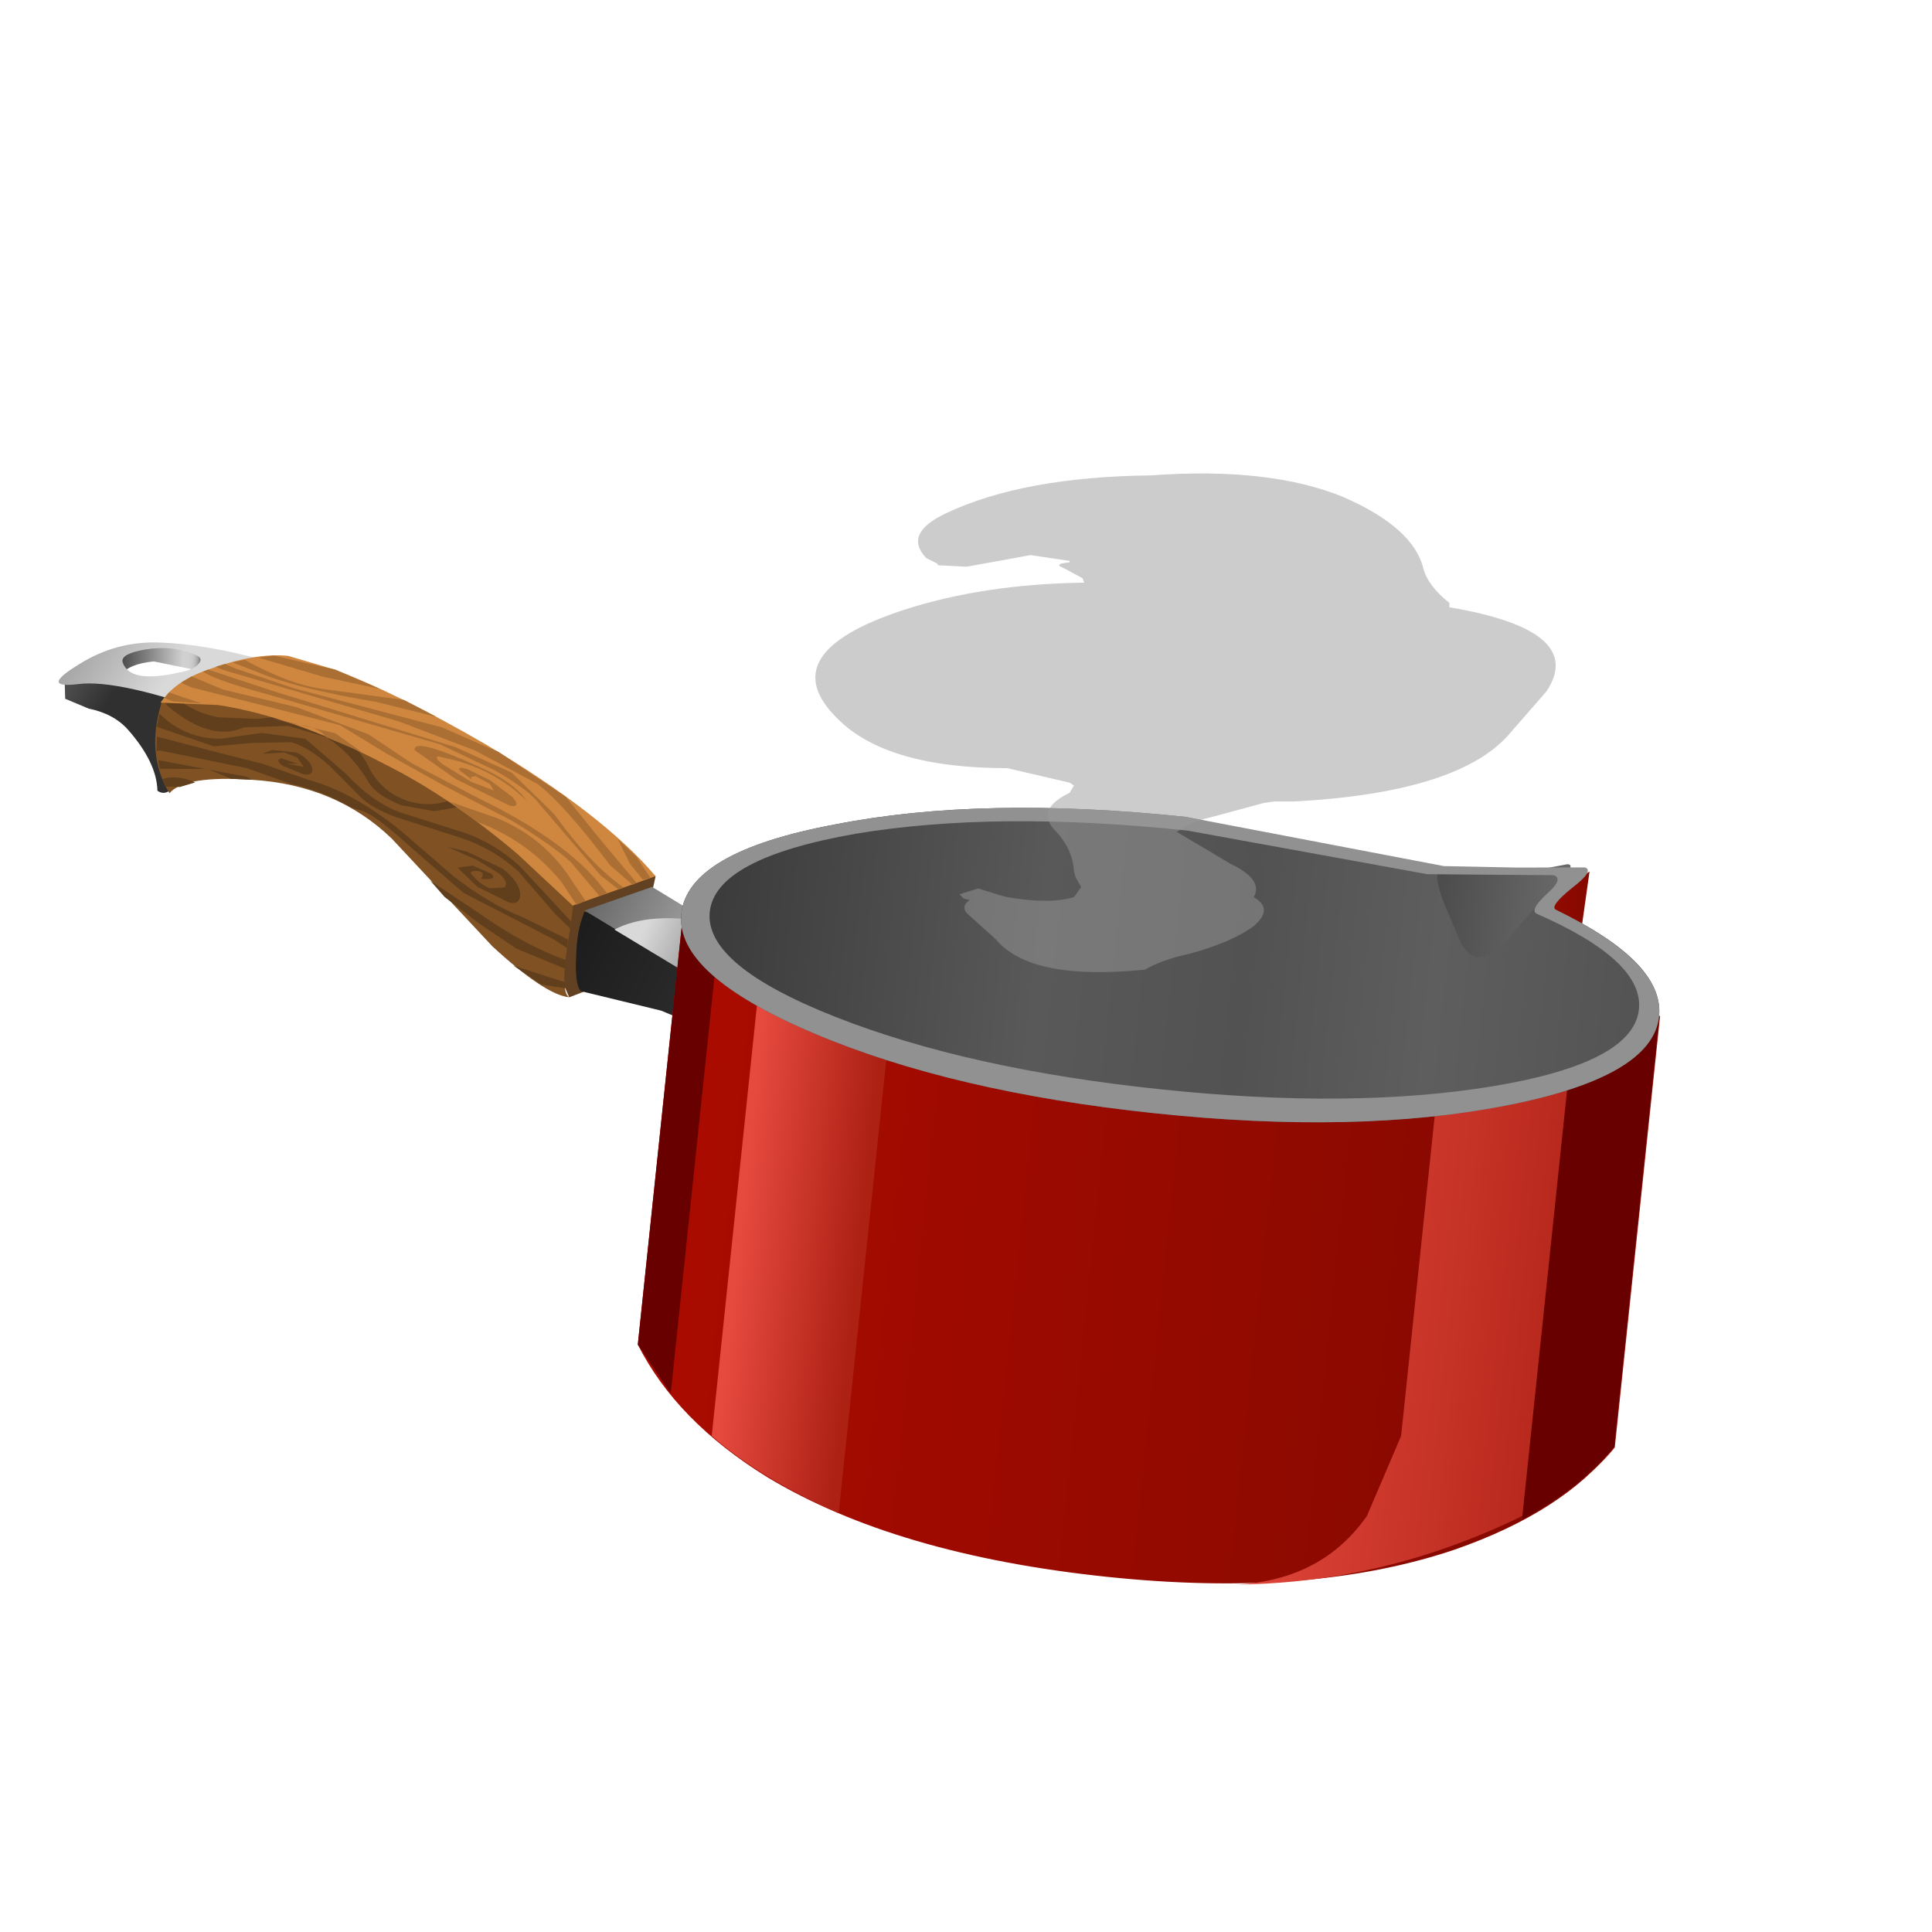 <?xml version="1.0" encoding="UTF-8" standalone="no"?>
<svg xmlns:xlink="http://www.w3.org/1999/xlink" height="66.65px" width="66.65px" xmlns="http://www.w3.org/2000/svg">
  <g transform="matrix(1.0, 0.0, 0.0, 1.0, 0.0, 0.0)">
    <use height="17.75" transform="matrix(0.838, 0.088, -0.088, 0.838, 2.197, 21.771)" width="43.35" xlink:href="#shape0"/>
    <use height="25.2" transform="matrix(0.838, 0.088, -0.088, 0.838, 23.565, 31.511)" width="40.2" xlink:href="#shape1"/>
    <use height="24.95" transform="matrix(0.838, 0.088, -0.088, 0.838, 44.867, 33.755)" width="14.8" xlink:href="#sprite0"/>
    <use height="23.75" transform="matrix(0.838, 0.088, -0.088, 0.838, 23.565, 31.511)" width="40.2" xlink:href="#shape3"/>
    <use height="12.2" transform="matrix(0.838, 0.088, -0.088, 0.838, 24.041, 26.41)" width="40.25" xlink:href="#shape4"/>
    <use height="17.2" transform="matrix(1.0, 0.0, 0.0, 1.0, 28.15, 16.35)" width="25.5" xlink:href="#shape5"/>
  </g>
  <defs>
    <g id="shape0" transform="matrix(1.0, 0.0, 0.0, 1.0, 21.7, 8.9)">
      <path d="M-15.95 -6.85 Q-15.9 -4.8 -16.3 -3.65 -16.65 -2.5 -17.2 -2.8 -17.35 -3.95 -18.65 -5.15 -19.3 -5.75 -20.35 -5.85 L-21.35 -6.15 -21.45 -6.9 -19.6 -7.05 -15.95 -6.85" fill="url(#gradient0)" fill-rule="evenodd" stroke="none"/>
      <path d="M-19.2 -7.35 Q-19.55 -7.65 -19.5 -7.95 L-18.65 -8.55 -17.3 -8.85 -15.1 -8.35 Q-14.7 -8.1 -14.8 -7.8 L-15.85 -7.85 -17.9 -8.05 Q-18.9 -7.85 -19.2 -7.35" fill="url(#gradient1)" fill-rule="evenodd" stroke="none"/>
      <path d="M-9.75 -7.75 Q-14.0 -5.85 -14.85 -6.1 -19.25 -7.2 -20.9 -6.8 -22.45 -6.45 -20.95 -7.6 -19.5 -8.75 -17.65 -8.85 -14.5 -9.05 -9.75 -7.75 M-16.85 -7.7 Q-16.3 -7.85 -16.1 -8.1 -15.85 -8.4 -16.25 -8.5 -17.2 -8.8 -18.3 -8.5 -19.35 -8.2 -19.15 -7.85 -18.75 -7.05 -16.85 -7.7" fill="url(#gradient2)" fill-rule="evenodd" stroke="none"/>
      <path d="M-0.65 -3.15 Q1.0 -2.75 3.45 -1.45 L3.0 2.55 0.45 3.85 -1.45 0.5 Q-1.95 -0.3 -1.35 -1.8 L-0.65 -3.15" fill="#614122" fill-rule="evenodd" stroke="none"/>
      <path d="M0.25 -1.45 L0.2 1.0 Q0.0 3.65 0.45 3.85 -0.55 3.85 -2.9 2.1 L-7.45 -1.85 Q-9.95 -3.8 -13.4 -3.65 -16.15 -3.55 -16.7 -2.75 -17.85 -4.25 -17.4 -6.45 L-12.6 -8.65 0.25 -1.45" fill="#805223" fill-rule="evenodd" stroke="none"/>
      <path d="M-4.95 -3.4 L-5.85 -3.15 -7.2 -3.25 Q-8.25 -3.55 -8.6 -4.0 -9.45 -5.15 -10.55 -5.7 L-12.15 -6.0 -13.95 -5.75 Q-15.25 -5.0 -17.15 -6.3 L-17.35 -6.5 -16.9 -6.7 Q-16.1 -6.15 -15.05 -6.05 L-13.45 -6.15 -12.1 -6.45 -10.25 -6.0 Q-9.2 -5.5 -8.65 -4.6 -8.05 -3.7 -6.95 -3.45 -5.9 -3.25 -5.0 -3.8 L-4.3 -4.0 -1.35 -2.35 -3.75 -3.25 -4.95 -3.4" fill="#613f1d" fill-rule="evenodd" stroke="none"/>
      <path d="M0.2 0.75 L0.2 1.05 -0.5 0.5 -2.15 -1.05 Q-3.3 -1.9 -4.75 -2.2 L-7.4 -2.75 Q-8.4 -3.0 -8.95 -3.45 L-10.3 -4.55 Q-11.2 -5.2 -11.95 -5.35 L-13.55 -5.15 -15.1 -4.85 -17.5 -5.4 -17.45 -5.95 Q-16.25 -5.0 -14.8 -5.2 L-13.2 -5.6 -11.4 -5.55 -9.6 -4.3 Q-8.4 -3.25 -7.2 -2.95 L-4.5 -2.4 Q-3.25 -2.1 -2.15 -1.3 L0.2 0.75" fill="#613f1d" fill-rule="evenodd" stroke="none"/>
      <path d="M-15.7 -3.3 L-16.3 -3.05 -16.9 -3.0 -17.05 -3.3 Q-16.45 -3.55 -15.7 -3.3" fill="#613f1d" fill-rule="evenodd" stroke="none"/>
      <path d="M-15.25 -3.9 L-17.2 -3.7 -17.3 -4.05 -13.6 -3.75 -13.4 -3.65 -14.25 -3.6 -15.25 -3.9" fill="#613f1d" fill-rule="evenodd" stroke="none"/>
      <path d="M0.25 3.5 L-0.75 3.45 -1.95 2.8 0.2 3.25 0.25 3.5" fill="#613f1d" fill-rule="evenodd" stroke="none"/>
      <path d="M0.15 1.5 L0.15 1.85 -0.45 1.55 -4.3 0.05 -6.6 -1.55 Q-8.15 -2.7 -8.75 -2.85 L-9.25 -2.95 Q-10.45 -3.5 -11.8 -3.65 L-13.65 -4.1 -17.3 -4.45 -17.4 -4.4 -17.45 -5.0 -14.8 -4.6 -13.05 -4.35 -11.15 -3.9 Q-9.25 -3.6 -7.1 -2.2 L-4.8 -0.6 Q-3.2 0.4 -1.75 0.8 L0.15 1.5" fill="#613f1d" fill-rule="evenodd" stroke="none"/>
      <path d="M0.15 2.35 L0.15 2.7 -1.9 2.1 -3.5 1.25 -5.05 0.3 -5.7 -0.3 -3.6 0.8 Q-1.65 1.9 0.15 2.35" fill="#613f1d" fill-rule="evenodd" stroke="none"/>
      <path d="M-2.95 -0.9 L-3.9 -1.35 -5.15 -1.75 -4.35 -1.65 -2.8 -1.1 Q-2.1 -0.65 -2.0 -0.2 -1.9 0.3 -2.4 0.25 L-3.75 -0.25 -4.65 -0.95 -4.05 -1.1 -3.25 -0.85 Q-2.95 -0.6 -3.65 -0.6 -3.5 -0.85 -3.75 -0.9 -4.3 -0.9 -3.95 -0.65 -3.7 -0.4 -3.25 -0.25 L-2.65 -0.35 Q-2.5 -0.6 -2.95 -0.9" fill="#613f1d" fill-rule="evenodd" stroke="none"/>
      <path d="M-11.35 -4.1 L-12.2 -4.35 Q-12.55 -4.55 -12.3 -4.65 L-11.6 -4.5 -12.05 -4.45 -11.35 -4.4 -11.65 -4.75 -12.2 -4.9 -13.1 -4.75 -12.7 -4.95 -11.7 -4.95 Q-11.15 -4.75 -11.0 -4.4 -10.9 -4.05 -11.35 -4.1" fill="#613f1d" fill-rule="evenodd" stroke="none"/>
      <path d="M3.45 -1.45 L0.2 0.1 -2.25 -1.75 Q-5.25 -3.8 -8.05 -4.85 -11.95 -6.4 -15.1 -6.55 L-17.45 -6.4 Q-16.95 -7.35 -15.65 -7.95 -13.8 -8.85 -12.45 -8.85 L-10.55 -8.5 Q-7.85 -7.8 -4.05 -6.1 1.05 -3.75 3.45 -1.45" fill="#cf8740" fill-rule="evenodd" stroke="none"/>
      <path d="M-13.05 -8.8 L-10.55 -8.5 -10.5 -8.5 -8.6 -7.9 -10.95 -8.15 -13.65 -8.65 -13.05 -8.8" fill="#ab6f34" fill-rule="evenodd" stroke="none"/>
      <path d="M-10.2 -5.9 L-9.05 -5.25 -10.55 -5.7 Q-10.95 -6.1 -11.8 -6.1 L-11.95 -6.1 -12.85 -6.25 -10.2 -5.9" fill="#ab6f34" fill-rule="evenodd" stroke="none"/>
      <path d="M-8.65 -7.35 Q-11.95 -7.55 -13.6 -8.05 L-14.7 -8.35 -14.2 -8.5 Q-12.3 -7.7 -10.9 -7.65 L-7.55 -7.55 -6.15 -7.0 -8.65 -7.35" fill="#ab6f34" fill-rule="evenodd" stroke="none"/>
      <path d="M0.7 -0.15 L0.35 0.05 -0.35 -0.8 Q-1.9 -2.35 -4.05 -2.9 L-5.25 -3.6 -3.3 -3.15 Q-1.2 -2.55 0.15 -0.8 L0.7 -0.15" fill="#ab6f34" fill-rule="evenodd" stroke="none"/>
      <path d="M-0.55 -4.3 L1.05 -2.7 2.7 -1.1 2.55 -1.0 1.55 -1.7 Q-0.6 -4.0 -1.75 -4.7 L-4.45 -5.8 -7.65 -6.65 -15.05 -8.0 -15.35 -8.1 -15.0 -8.25 -14.5 -8.1 -12.05 -7.55 -8.5 -7.0 -5.9 -6.6 -3.85 -5.95 -3.5 -5.85 -0.55 -4.3" fill="#ab6f34" fill-rule="evenodd" stroke="none"/>
      <path d="M-0.95 -3.55 Q0.75 -1.65 2.2 -0.85 L2.0 -0.75 1.2 -1.25 -1.6 -3.9 Q-2.05 -4.4 -3.5 -5.05 L-5.9 -5.9 -13.15 -7.2 Q-15.35 -7.55 -15.85 -7.85 L-15.65 -7.95 -12.9 -7.35 -5.25 -5.85 -2.85 -5.05 -0.95 -3.55" fill="#ab6f34" fill-rule="evenodd" stroke="none"/>
      <path d="M2.6 -2.15 L3.25 -1.35 2.95 -1.25 2.35 -1.85 1.75 -2.8 2.6 -2.15" fill="#ab6f34" fill-rule="evenodd" stroke="none"/>
      <path d="M-17.3 -6.6 L-17.15 -6.85 -15.8 -6.55 -16.95 -6.5 -17.3 -6.6" fill="#ab6f34" fill-rule="evenodd" stroke="none"/>
      <path d="M1.1 -1.0 L1.55 -0.55 1.25 -0.4 -0.05 -1.65 Q-0.85 -2.25 -2.65 -3.1 L-5.6 -4.25 -8.05 -5.3 -10.05 -6.25 -13.1 -6.7 -16.25 -7.15 -16.7 -7.3 -16.3 -7.6 -14.95 -7.2 -11.9 -6.8 -8.85 -6.0 -6.95 -5.0 -4.05 -3.85 Q-0.6 -2.6 1.1 -1.0" fill="#ab6f34" fill-rule="evenodd" stroke="none"/>
      <path d="M-5.15 -5.3 L-5.9 -5.4 Q-6.1 -5.35 -5.7 -5.1 L-4.45 -4.5 -3.5 -4.25 -3.7 -4.5 -4.3 -4.75 -4.5 -4.7 -4.45 -4.6 -4.95 -4.9 Q-5.15 -5.1 -4.65 -5.0 L-3.7 -4.65 -2.7 -4.05 Q-2.3 -3.65 -2.8 -3.7 L-5.1 -4.55 -6.9 -5.55 Q-7.05 -6.1 -4.2 -5.15 -2.75 -4.7 -2.1 -3.95 -3.4 -5.0 -5.15 -5.3" fill="#ab6f34" fill-rule="evenodd" stroke="none"/>
      <path d="M12.95 8.85 Q8.5 5.2 4.25 4.0 L0.9 3.55 Q0.6 3.3 0.55 2.0 0.5 1.35 0.6 0.75 L0.7 0.3 6.1 1.2 Q7.6 1.5 13.2 4.65 L12.95 8.85" fill="url(#gradient3)" fill-rule="evenodd" stroke="none"/>
      <path d="M3.35 -1.0 L21.65 7.65 18.9 8.8 0.7 0.25 3.35 -1.0" fill="url(#gradient4)" fill-rule="evenodd" stroke="none"/>
      <path d="M2.0 0.9 Q3.35 0.0 5.9 0.2 L12.0 3.1 10.65 4.95 2.0 0.9" fill="url(#gradient5)" fill-rule="evenodd" stroke="none"/>
    </g>
    <linearGradient gradientTransform="matrix(0.001, 5.0E-4, 5.0E-4, -0.001, -20.45, -6.55)" gradientUnits="userSpaceOnUse" id="gradient0" spreadMethod="pad" x1="-819.2" x2="819.2">
      <stop offset="0.0" stop-color="#4f4f4f"/>
      <stop offset="1.0" stop-color="#303030"/>
    </linearGradient>
    <linearGradient gradientTransform="matrix(0.002, -1.0E-4, -1.0E-4, -0.002, -17.6, -8.1)" gradientUnits="userSpaceOnUse" id="gradient1" spreadMethod="pad" x1="-819.2" x2="819.2">
      <stop offset="0.0" stop-color="#4a4a4a"/>
      <stop offset="0.337" stop-color="#838383"/>
      <stop offset="0.769" stop-color="#d1d1d1"/>
      <stop offset="0.859" stop-color="#cfcfcf"/>
      <stop offset="0.894" stop-color="#c8c8c8"/>
      <stop offset="0.925" stop-color="#bbbbbb"/>
      <stop offset="0.949" stop-color="#a9a9a9"/>
      <stop offset="0.969" stop-color="#929292"/>
      <stop offset="0.988" stop-color="#767676"/>
      <stop offset="1.0" stop-color="#5e5e5e"/>
    </linearGradient>
    <linearGradient gradientTransform="matrix(0.002, 0.001, 0.001, -0.002, -18.7, -8.65)" gradientUnits="userSpaceOnUse" id="gradient2" spreadMethod="pad" x1="-819.2" x2="819.2">
      <stop offset="0.0" stop-color="#a6a6a6"/>
      <stop offset="1.0" stop-color="#d9d9d9"/>
    </linearGradient>
    <linearGradient gradientTransform="matrix(0.005, 0.002, 0.002, -0.005, 4.25, 3.1)" gradientUnits="userSpaceOnUse" id="gradient3" spreadMethod="pad" x1="-819.2" x2="819.2">
      <stop offset="0.0" stop-color="#1c1c1c"/>
      <stop offset="1.0" stop-color="#333333"/>
    </linearGradient>
    <linearGradient gradientTransform="matrix(0.005, 0.002, 0.002, -0.005, 4.65, 1.05)" gradientUnits="userSpaceOnUse" id="gradient4" spreadMethod="pad" x1="-819.2" x2="819.2">
      <stop offset="0.0" stop-color="#636363"/>
      <stop offset="0.518" stop-color="#9c9c9c"/>
      <stop offset="1.0" stop-color="#d4d4d4"/>
    </linearGradient>
    <linearGradient gradientTransform="matrix(-0.003, -0.001, -0.001, 0.003, 5.7, 1.5)" gradientUnits="userSpaceOnUse" id="gradient5" spreadMethod="pad" x1="-819.2" x2="819.2">
      <stop offset="0.0" stop-color="#616161"/>
      <stop offset="0.49" stop-color="#9a9a9a"/>
      <stop offset="1.0" stop-color="#d9d9d9"/>
    </linearGradient>
    <g id="shape1" transform="matrix(1.0, 0.0, 0.0, 1.0, 20.1, 12.6)">
      <path d="M20.1 -12.6 L20.1 5.15 Q18.3 8.0 14.05 10.0 8.4 12.6 0.0 12.6 -8.7 12.6 -14.25 10.0 -18.2 8.1 -20.1 5.15 L-20.1 -12.6 20.1 -12.6" fill="url(#gradient6)" fill-rule="evenodd" stroke="none"/>
    </g>
    <linearGradient gradientTransform="matrix(0.025, 0.0, 0.0, -0.025, 0.0, 0.0)" gradientUnits="userSpaceOnUse" id="gradient6" spreadMethod="pad" x1="-819.2" x2="819.2">
      <stop offset="0.0" stop-color="#ab0b00"/>
      <stop offset="1.0" stop-color="#820900"/>
    </linearGradient>
    <g id="sprite0" transform="matrix(1.0, 0.0, 0.0, 1.0, -1.75, 0.0)">
      <use height="24.95" transform="matrix(1.0, 0.0, 0.0, 1.0, 1.75, 0.0)" width="14.8" xlink:href="#shape2"/>
    </g>
    <g id="shape2" transform="matrix(1.0, 0.0, 0.0, 1.0, -1.75, 0.0)">
      <path d="M7.8 18.2 L7.8 0.0 16.55 0.0 16.55 17.75 Q15.1 20.05 10.75 22.25 6.5 24.4 1.75 24.95 5.2 24.4 6.75 21.6 L7.8 18.2" fill="url(#gradient7)" fill-rule="evenodd" stroke="none"/>
    </g>
    <linearGradient gradientTransform="matrix(0.01, 0.0, 0.0, -0.01, 8.3, 12.55)" gradientUnits="userSpaceOnUse" id="gradient7" spreadMethod="pad" x1="-819.2" x2="819.2">
      <stop offset="0.0" stop-color="#e6493e"/>
      <stop offset="0.992" stop-color="#ad2115"/>
      <stop offset="1.0" stop-color="#ad2115"/>
    </linearGradient>
    <g id="shape3" transform="matrix(1.0, 0.0, 0.0, 1.0, 20.1, 12.6)">
      <path d="M16.65 8.5 L16.65 -12.6 20.1 -12.6 20.1 5.15 Q18.9 6.95 16.65 8.5" fill="#690000" fill-rule="evenodd" stroke="none"/>
      <path d="M-16.7 8.55 L-16.7 -10.5 -11.2 -10.5 -11.2 11.15 Q-14.5 10.1 -16.7 8.55" fill="url(#gradient8)" fill-rule="evenodd" stroke="none"/>
      <path d="M-18.55 -12.6 L-18.55 7.0 -20.1 5.15 -20.1 -12.6 -18.55 -12.6" fill="#690000" fill-rule="evenodd" stroke="none"/>
    </g>
    <linearGradient gradientTransform="matrix(0.003, 0.0, 0.0, -0.003, -13.95, 0.3)" gradientUnits="userSpaceOnUse" id="gradient8" spreadMethod="pad" x1="-819.2" x2="819.2">
      <stop offset="0.0" stop-color="#e6493e"/>
      <stop offset="0.992" stop-color="#ad2115"/>
      <stop offset="1.0" stop-color="#ad2115"/>
    </linearGradient>
    <g id="shape4" transform="matrix(1.0, 0.0, 0.0, 1.0, 20.1, 6.1)">
      <path d="M16.25 -5.25 L16.7 -5.6 16.55 -1.35 Q16.55 -0.7 12.7 -3.15 L16.25 -5.25" fill="url(#gradient9)" fill-rule="evenodd" stroke="none"/>
      <path d="M15.2 -4.0 Q20.15 -2.3 20.15 0.0 20.15 2.5 14.25 4.3 8.35 6.1 0.05 6.1 -8.3 6.1 -14.2 4.3 -20.1 2.5 -20.1 0.0 -20.1 -2.55 -14.2 -4.3 -8.35 -6.1 0.05 -6.1 L6.7 -5.4 11.25 -4.95 13.65 -5.3 15.85 -5.5 Q16.05 -5.45 15.55 -4.75 L15.2 -4.0" fill="url(#gradient10)" fill-rule="evenodd" stroke="none"/>
      <path d="M11.8 -2.1 L10.9 -3.7 Q10.4 -4.75 10.55 -4.9 L14.75 -5.5 15.75 -5.8 Q16.0 -5.85 15.85 -5.5 15.65 -4.85 14.85 -4.2 L13.55 -2.35 Q12.55 -1.05 11.8 -2.1" fill="url(#gradient11)" fill-rule="evenodd" stroke="none"/>
      <path d="M19.3 -0.2 Q19.3 -2.2 14.75 -3.65 14.4 -3.75 15.05 -4.5 15.7 -5.2 15.25 -5.3 L12.7 -5.05 10.1 -4.8 0.15 -5.55 Q-7.75 -5.55 -13.35 -4.0 -18.95 -2.4 -18.95 -0.2 -18.95 2.0 -13.35 3.55 -7.75 5.1 0.15 5.1 8.05 5.1 13.7 3.55 19.3 2.0 19.3 -0.2 M16.5 -5.75 Q16.9 -5.65 16.05 -4.85 15.2 -4.0 15.5 -3.9 20.15 -2.2 20.15 0.0 20.15 2.5 14.25 4.3 8.35 6.1 0.05 6.1 -8.3 6.1 -14.2 4.3 -20.1 2.5 -20.1 0.0 -20.1 -2.55 -14.2 -4.3 -8.35 -6.1 0.05 -6.1 L10.75 -5.2 13.7 -5.45 16.5 -5.75" fill="#919191" fill-rule="evenodd" stroke="none"/>
    </g>
    <linearGradient gradientTransform="matrix(0.003, 0.0, 0.0, -0.003, 14.7, -3.4)" gradientUnits="userSpaceOnUse" id="gradient9" spreadMethod="pad" x1="-819.2" x2="819.2">
      <stop offset="0.0" stop-color="#ab0b00"/>
      <stop offset="1.0" stop-color="#820900"/>
    </linearGradient>
    <linearGradient gradientTransform="matrix(0.025, 0.0, 0.0, -0.025, 0.05, 0.0)" gradientUnits="userSpaceOnUse" id="gradient10" spreadMethod="pad" x1="-819.2" x2="819.2">
      <stop offset="0.0" stop-color="#383838"/>
      <stop offset="0.369" stop-color="#595959"/>
      <stop offset="0.576" stop-color="#525252"/>
      <stop offset="0.765" stop-color="#5e5e5e"/>
      <stop offset="1.0" stop-color="#525252"/>
    </linearGradient>
    <linearGradient gradientTransform="matrix(0.003, 0.0, 0.0, -0.003, 13.25, -3.7)" gradientUnits="userSpaceOnUse" id="gradient11" spreadMethod="pad" x1="-819.2" x2="819.2">
      <stop offset="0.0" stop-color="#4d4d4d"/>
      <stop offset="1.0" stop-color="#696969"/>
    </linearGradient>
    <g id="shape5" transform="matrix(1.0, 0.0, 0.0, 1.0, -28.15, -16.35)">
      <path d="M50.0 20.95 Q54.75 21.75 53.35 23.85 L52.0 25.4 Q50.2 27.35 44.65 27.65 L43.95 27.65 43.6 27.7 41.75 28.2 Q41.05 28.35 40.6 28.7 L42.45 29.8 Q43.6 30.35 43.25 30.95 43.95 31.35 43.25 31.95 42.5 32.5 41.05 32.9 40.1 33.1 39.5 33.45 35.55 33.85 34.35 32.4 L33.35 31.5 Q33.15 31.25 33.45 31.05 L33.25 31.0 33.1 30.85 33.75 30.65 34.55 30.9 34.75 30.95 Q36.2 31.2 37.05 30.95 L37.3 30.6 37.1 30.25 37.05 30.05 Q37.0 29.25 36.35 28.6 35.75 27.9 36.9 27.35 L37.05 27.1 36.9 27.0 34.75 26.5 Q30.6 26.5 28.9 24.8 26.6 22.55 31.15 21.05 33.9 20.15 37.4 20.1 L37.35 19.95 36.7 19.6 Q36.3 19.45 36.9 19.4 L36.9 19.35 35.55 19.15 33.35 19.55 32.35 19.5 32.35 19.45 31.95 19.25 Q31.15 18.4 32.65 17.7 35.3 16.45 39.7 16.4 43.8 16.1 46.35 17.15 48.75 18.2 49.1 19.6 49.25 20.2 50.0 20.8 L50.0 20.9 50.0 20.95" fill="#999999" fill-opacity="0.498" fill-rule="evenodd" stroke="none"/>
    </g>
  </defs>
</svg>
